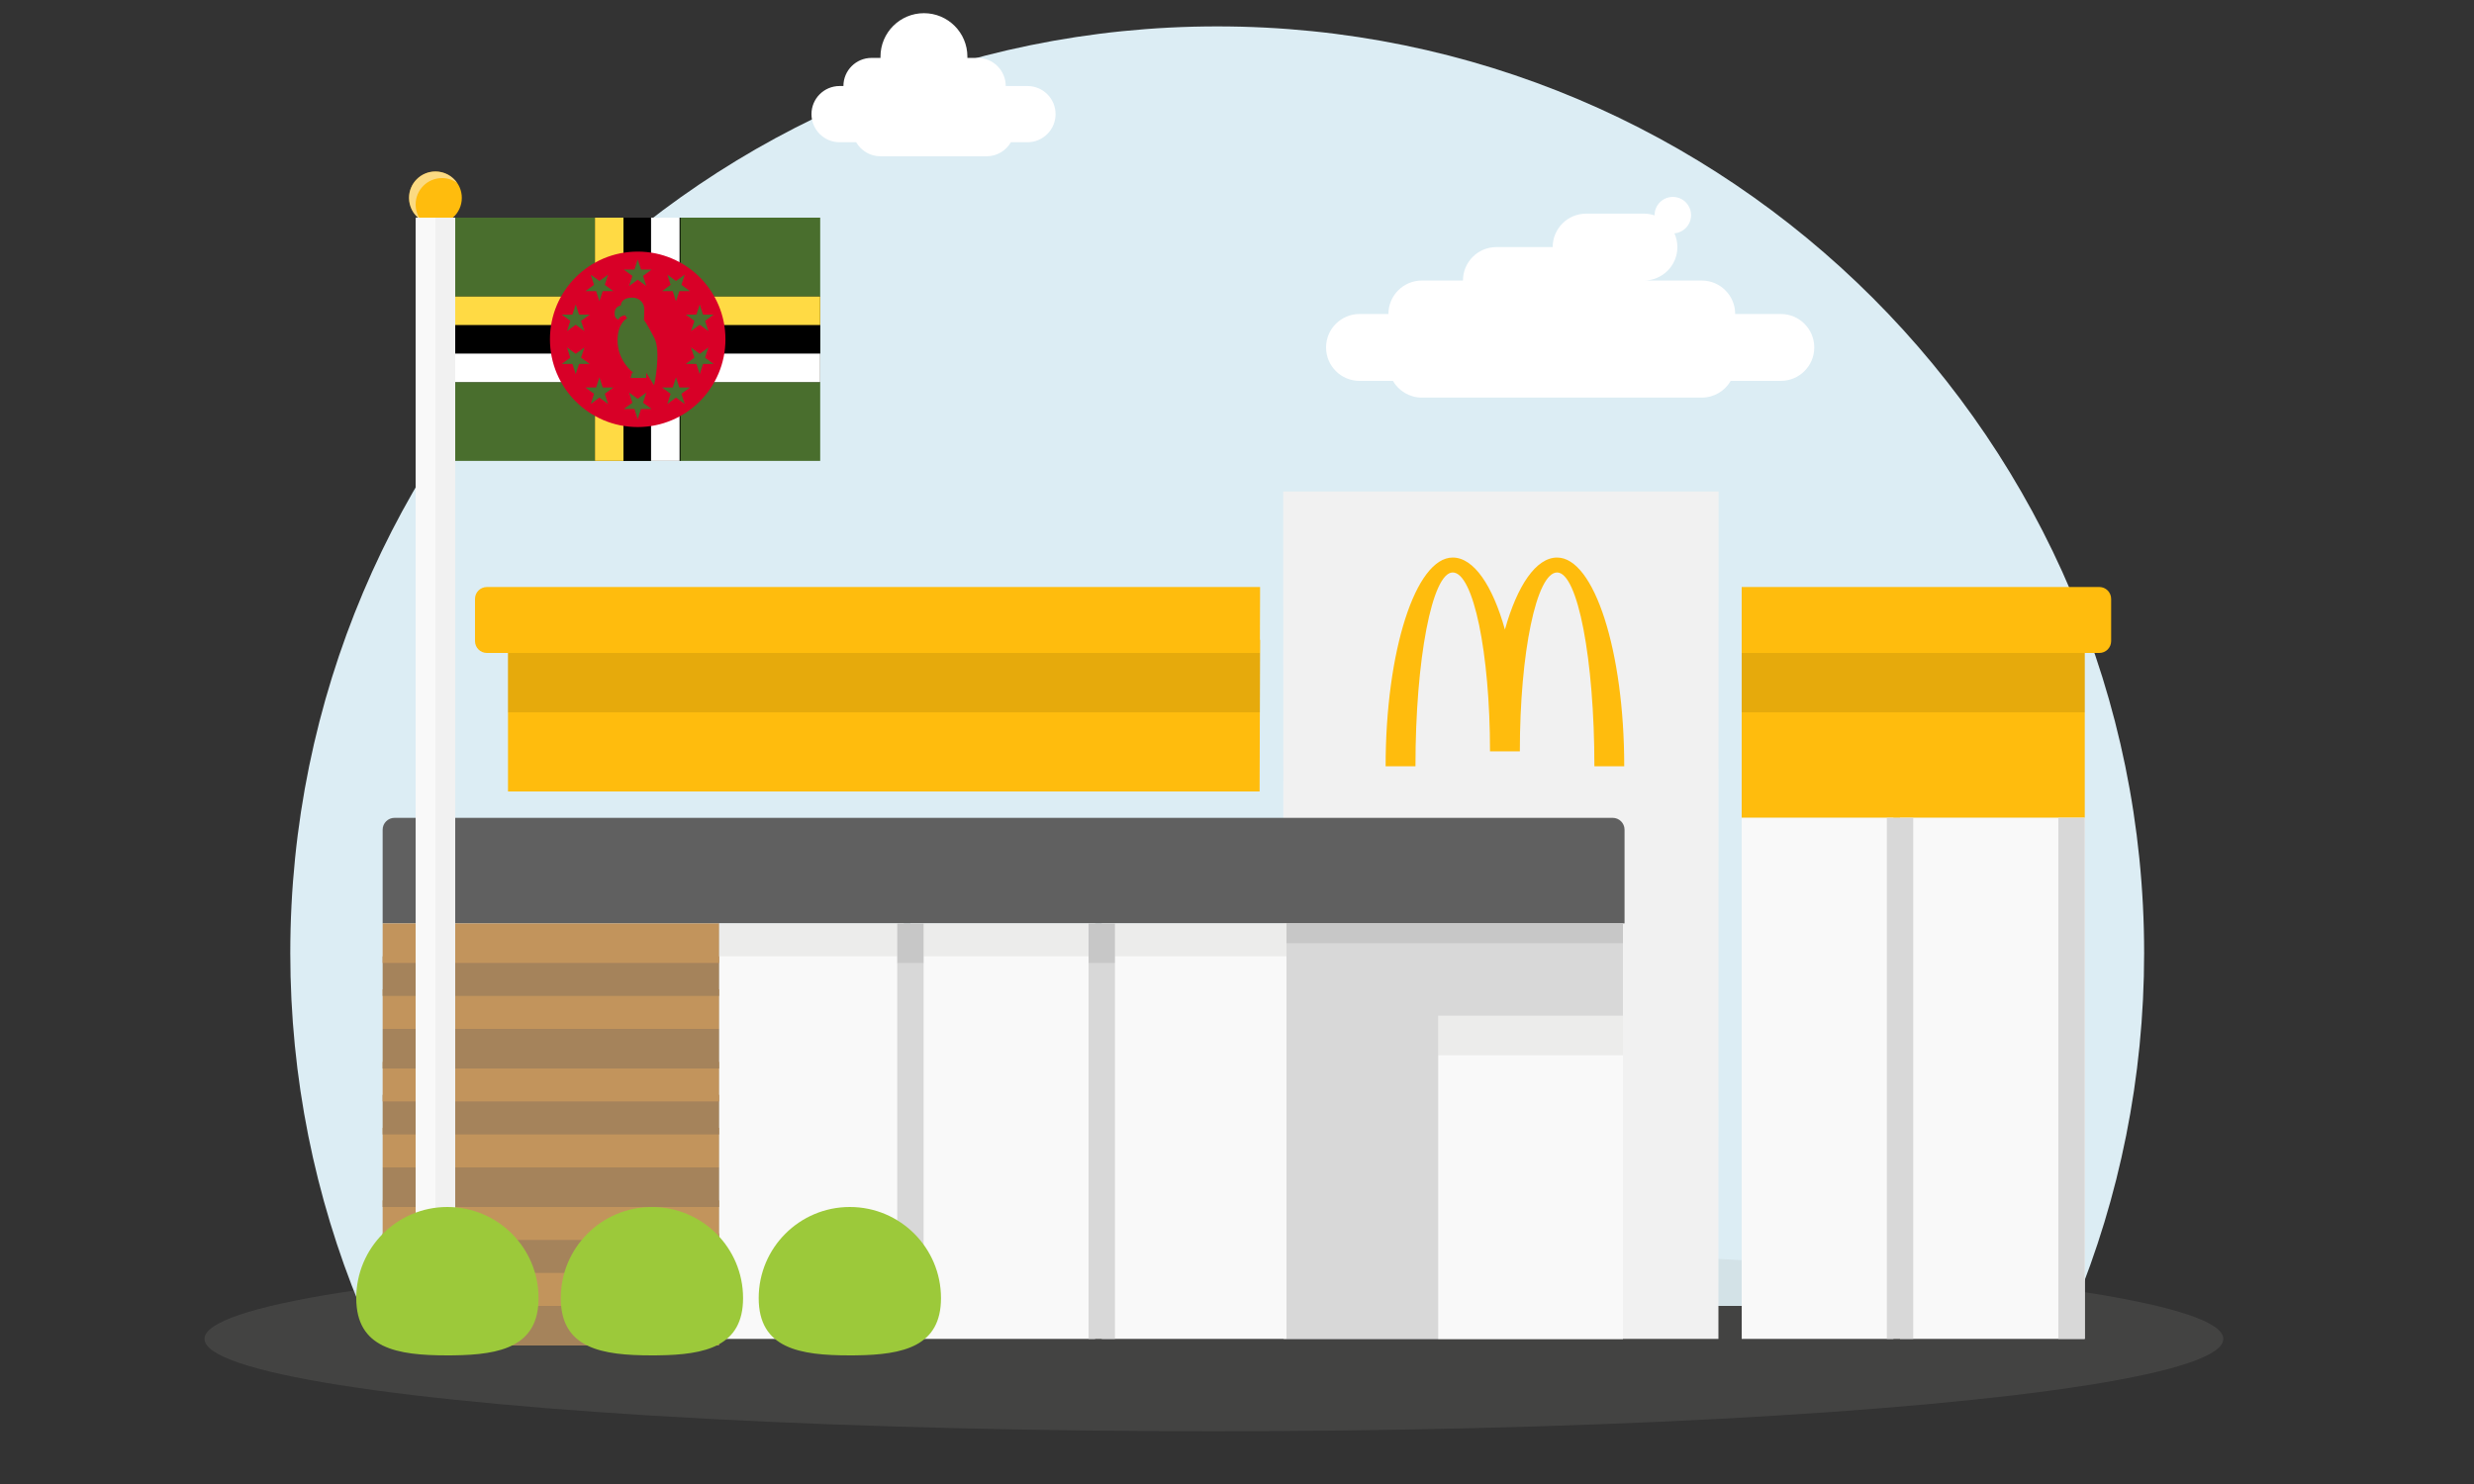 <svg width="375" height="225" viewBox="0 0 375 225" fill="none" xmlns="http://www.w3.org/2000/svg">
<rect x="0" y="0" width="375" height="225" fill="#333333" stroke="none"/>
<g clip-path="url(#clip0_102_69707)">
<path d="M184.5 4C262.096 4 325 66.904 325 144.5C325 163.443 321.249 181.51 314.453 198H54.547C47.751 181.51 44 163.443 44 144.5C44 66.904 106.904 4 184.5 4Z" fill="#DCEDF4"/>
<ellipse cx="184" cy="203" rx="153" ry="14" fill="#A0A09F" fill-opacity="0.15"/>
<path d="M316 97V124H264L264.005 97H316Z" fill="#FFBC0D"/>
<path d="M190.926 120H77V97H191L190.926 120Z" fill="#FFBC0D"/>
<path d="M191 99L190.97 108H77V99H191Z" fill="black" fill-opacity="0.1"/>
<path d="M316 99V108H264L264.002 99H316Z" fill="black" fill-opacity="0.1"/>
<path d="M264 124H287V203H264V124Z" fill="#F9F9F9"/>
<path d="M288 124H316V203H288V124Z" fill="#F9F9F9"/>
<path d="M191 89L190.967 98.999L73.8 99C72.806 99 72 98.194 72 97.2V90.801C72 89.807 72.806 89.001 73.8 89.001L191 89Z" fill="#FFBC0D"/>
<path d="M318.212 89.001C319.2 89.001 320 89.807 320 90.801V97.2C320 98.194 319.2 99 318.212 99L264 98.999L264.002 89L318.212 89.001Z" fill="#FFBC0D"/>
<path d="M260.5 74.523L260.473 202.998H194.569L194.5 74.523L260.5 74.523Z" fill="#F1F1F1"/>
<path d="M59.8 124H244.443C245.437 124 246.243 124.806 246.243 125.8V140H58V125.8C58 124.806 58.806 124 59.8 124Z" fill="#606060"/>
<path d="M195 140H246V203H195V140Z" fill="#D8D8D8"/>
<path d="M109 140H137V203H109V140Z" fill="#F9F9F9"/>
<path d="M138 140H166V203H138V140Z" fill="#F9F9F9"/>
<path d="M167 140H195V203H167V140Z" fill="#F9F9F9"/>
<path d="M218 154H246V203H218V154Z" fill="#F9F9F9"/>
<path d="M58 198H109V204H58V198Z" fill="#A5835B"/>
<path d="M58 192H109V198H58V192Z" fill="#C2945C"/>
<path d="M58 187H109V193H58V187Z" fill="#A5835B"/>
<path d="M58 182H109V188H58V182Z" fill="#C2945C"/>
<path d="M58 177H109V183H58V177Z" fill="#A5835B"/>
<path d="M58 171H109V177H58V171Z" fill="#C2945C"/>
<path d="M58 166H109V172H58V166Z" fill="#A5835B"/>
<path d="M58 161H109V167H58V161Z" fill="#C2945C"/>
<path d="M58 156H109V162H58V156Z" fill="#A5835B"/>
<path d="M58 150H109V156H58V150Z" fill="#C2945C"/>
<path d="M58 145H109V151H58V145Z" fill="#A5835B"/>
<path d="M58 140H109V146H58V140Z" fill="#C2945C"/>
<path d="M136 140H140V203H136V140Z" fill="#D8D8D8"/>
<path d="M286 124H290V203H286V124Z" fill="#D8D8D8"/>
<path d="M312 124H316V203H312V124Z" fill="#D8D8D8"/>
<path d="M165 140H169V203H165V140Z" fill="#D8D8D8"/>
<path d="M218 154H246V160H218V154Z" fill="#A0A09F" fill-opacity="0.15"/>
<path d="M195 140H246V143H195V140Z" fill="#292929" fill-opacity="0.1"/>
<path d="M165 140H169V146H165V140Z" fill="#292929" fill-opacity="0.1"/>
<path d="M136 140H140V146H136V140Z" fill="#292929" fill-opacity="0.1"/>
<path d="M109 140H136V145H109V140Z" fill="#A0A09F" fill-opacity="0.15"/>
<path d="M140 140H165V145H140V140Z" fill="#A0A09F" fill-opacity="0.15"/>
<path d="M169 140H195V145H169V140Z" fill="#A0A09F" fill-opacity="0.15"/>
<path fill-rule="evenodd" clip-rule="evenodd" d="M236.023 86.796C239.143 86.796 241.672 99.953 241.672 116.182H246.195C246.195 98.703 241.64 84.535 236.023 84.535C232.826 84.535 229.975 88.794 228.111 95.452C226.247 88.794 223.396 84.535 220.2 84.535C214.584 84.535 210.027 98.703 210.027 116.182H214.55C214.55 99.953 217.08 86.796 220.2 86.796C223.32 86.796 225.85 98.94 225.85 113.921H230.372C230.372 98.94 232.902 86.796 236.023 86.796Z" fill="#FFBC0D"/>
<rect x="63" y="33" width="6" height="170" fill="#F9F9F9"/>
<rect x="66" y="33" width="3" height="170" fill="#F1F1F1"/>
<path d="M66 26C68.209 26 70 27.791 70 30C70 31.195 69.475 32.267 68.644 33H63.355C62.525 32.267 62 31.195 62 30C62 27.791 63.791 26 66 26Z" fill="#FFBC0D"/>
<path opacity="0.5" d="M66 26C67.36 26 68.561 26.679 69.283 27.716C68.636 27.265 67.849 27 67 27C64.791 27 63 28.791 63 31C63 31.85 63.266 32.637 63.718 33.284C62.68 32.562 62 31.36 62 30C62 27.791 63.791 26 66 26Z" fill="#F9F9F9"/>
<g clip-path="url(#clip1_102_69707)">
<path d="M69 33H124.323V69.882H69V33Z" fill="#496E2D"/>
<path d="M69 44.961V57.928H124.323V44.961H69Z" fill="black"/>
<path d="M69 44.961H124.323V49.283H69V44.961Z" fill="#FFDA44"/>
<path d="M69 53.609H124.323V57.932H69V53.609Z" fill="white"/>
<path d="M90.18 33H103.146V69.882H90.18V33Z" fill="black"/>
<path d="M90.18 33H94.502V69.882H90.18V33Z" fill="#FFDA44"/>
<path d="M98.684 33H103.006V69.882H98.684V33Z" fill="white"/>
<path d="M96.661 64.75C104.007 64.75 109.962 58.794 109.962 51.447C109.962 44.1 104.007 38.145 96.661 38.145C89.315 38.145 83.359 44.1 83.359 51.447C83.359 58.794 89.315 64.75 96.661 64.75Z" fill="#D80027"/>
<path d="M96.663 39.332L97.16 40.867H98.781L97.473 41.828L97.97 43.363L96.663 42.412L95.356 43.363L95.853 41.828L94.545 40.867H96.166L96.663 39.332ZM89.542 41.645L90.861 42.596L92.168 41.645L91.671 43.19L92.978 44.141H91.358L90.861 45.675L90.353 44.141H88.732L90.039 43.19L89.542 41.645ZM85.144 47.696H86.765L87.262 46.162L87.77 47.696H89.391L88.073 48.647L88.581 50.192L87.262 49.241L85.955 50.192L86.452 48.647L85.144 47.696ZM85.144 55.185L86.452 54.234L85.955 52.689L87.262 53.64L88.581 52.689L88.073 54.234L89.391 55.185H87.77L87.262 56.73L86.765 55.185H85.144ZM89.542 61.247L90.039 59.702L88.732 58.751H90.353L90.861 57.206L91.358 58.751H92.978L91.671 59.702L92.168 61.247L90.861 60.285L89.542 61.247ZM96.663 63.56L96.166 62.014H94.545L95.853 61.064L95.356 59.518L96.663 60.469L97.97 59.518L97.473 61.064L98.781 62.014H97.16L96.663 63.56ZM103.784 61.247L102.465 60.285L101.158 61.247L101.655 59.702L100.348 58.751H101.968L102.465 57.206L102.973 58.751H104.594L103.287 59.702L103.784 61.247ZM108.181 55.185H106.561L106.064 56.73L105.556 55.185H103.935L105.253 54.234L104.745 52.689L106.064 53.64L107.371 52.689L106.874 54.234L108.181 55.185ZM108.181 47.696L106.874 48.647L107.371 50.192L106.064 49.241L104.745 50.192L105.253 48.647L103.935 47.696H105.556L106.064 46.162L106.561 47.696H108.181ZM103.784 41.645L103.287 43.19L104.594 44.141H102.973L102.465 45.675L101.968 44.141H100.348L101.655 43.19L101.158 41.645L102.465 42.596L103.784 41.645Z" fill="#496E2D"/>
<path d="M99.179 51.231C97.99 48.95 97.612 48.518 97.612 48.518C97.612 48.518 97.655 47.47 97.655 46.832C97.655 45.881 96.856 45.125 95.872 45.125C94.943 45.125 94.176 45.438 94.089 46.314C93.636 46.411 93.16 46.757 93.16 47.47C93.16 47.989 93.268 48.259 93.722 48.475C93.949 47.978 94.187 47.956 94.727 47.783C94.813 47.848 94.911 48.108 95.008 48.151L95.04 48.259C95.04 48.259 93.603 48.972 93.603 51.598C93.603 54.786 95.98 56.504 95.98 56.504L95.786 56.536L95.581 57.304H97.958V56.526L99.146 58.417C99.179 58.384 100.248 53.273 99.179 51.231Z" fill="#496E2D"/>
</g>
<path d="M67.816 205.5L68.736 205.494C75.937 205.404 81.632 204.137 81.632 196.816C81.632 189.186 75.446 183 67.816 183C60.185 183 54 189.186 54 196.816C54 204.446 60.185 205.5 67.816 205.5Z" fill="#9CC93A"/>
<path d="M98.816 205.5L99.736 205.494C106.937 205.404 112.632 204.137 112.632 196.816C112.632 189.186 106.446 183 98.816 183C91.186 183 85 189.186 85 196.816C85 204.446 91.186 205.5 98.816 205.5Z" fill="#9CC93A"/>
<path d="M128.816 205.5L129.736 205.494C136.937 205.404 142.632 204.137 142.632 196.816C142.632 189.186 136.446 183 128.816 183C121.186 183 115 189.186 115 196.816C115 204.446 121.186 205.5 128.816 205.5Z" fill="#9CC93A"/>
<path d="M253.561 29.855C255.088 29.855 256.327 31.094 256.327 32.622C256.327 34.069 255.217 35.254 253.802 35.376C254.09 36.013 254.252 36.719 254.252 37.463C254.252 40.264 251.982 42.534 249.181 42.534H257.94C260.741 42.534 263.013 44.806 263.013 47.606H269.929C272.729 47.607 275 49.877 275 52.678C275 55.479 272.73 57.75 269.929 57.75H262.332C261.455 59.265 259.817 60.285 257.94 60.285H215.523C213.647 60.285 212.009 59.265 211.132 57.75H206.071C203.27 57.75 201 55.479 201 52.678C201 49.877 203.271 47.607 206.071 47.606H210.452C210.452 44.806 212.722 42.534 215.523 42.534H221.748C221.748 39.733 224.018 37.463 226.819 37.463H235.349C235.349 34.662 237.62 32.392 240.421 32.392H249.181C249.746 32.392 250.288 32.485 250.796 32.655C250.796 32.644 250.795 32.633 250.795 32.622C250.795 31.094 252.033 29.856 253.561 29.855Z" fill="white"/>
<path d="M140.047 2C143.684 2 146.634 4.949 146.634 8.586C146.634 8.651 146.631 8.716 146.629 8.78H148.184C150.537 8.78 152.445 10.688 152.445 13.042H155.738C158.092 13.042 160 14.95 160 17.304C160 19.657 158.092 21.565 155.738 21.565H153.229C152.493 22.839 151.116 23.696 149.539 23.696H133.461C131.884 23.696 130.507 22.839 129.771 21.565H127.262C124.908 21.565 123 19.657 123 17.304C123 14.95 124.908 13.042 127.262 13.042H127.843C127.843 10.688 129.751 8.78 132.104 8.78H133.466C133.464 8.716 133.461 8.651 133.461 8.586C133.461 4.949 136.41 2 140.047 2Z" fill="white"/>
</g>
<defs>
<clipPath id="clip0_102_69707">
<rect width="375" height="225" fill="white"/>
</clipPath>
<clipPath id="clip1_102_69707">
<rect width="55.323" height="36.882" fill="white" transform="translate(69 33)"/>
</clipPath>
</defs>
</svg>
